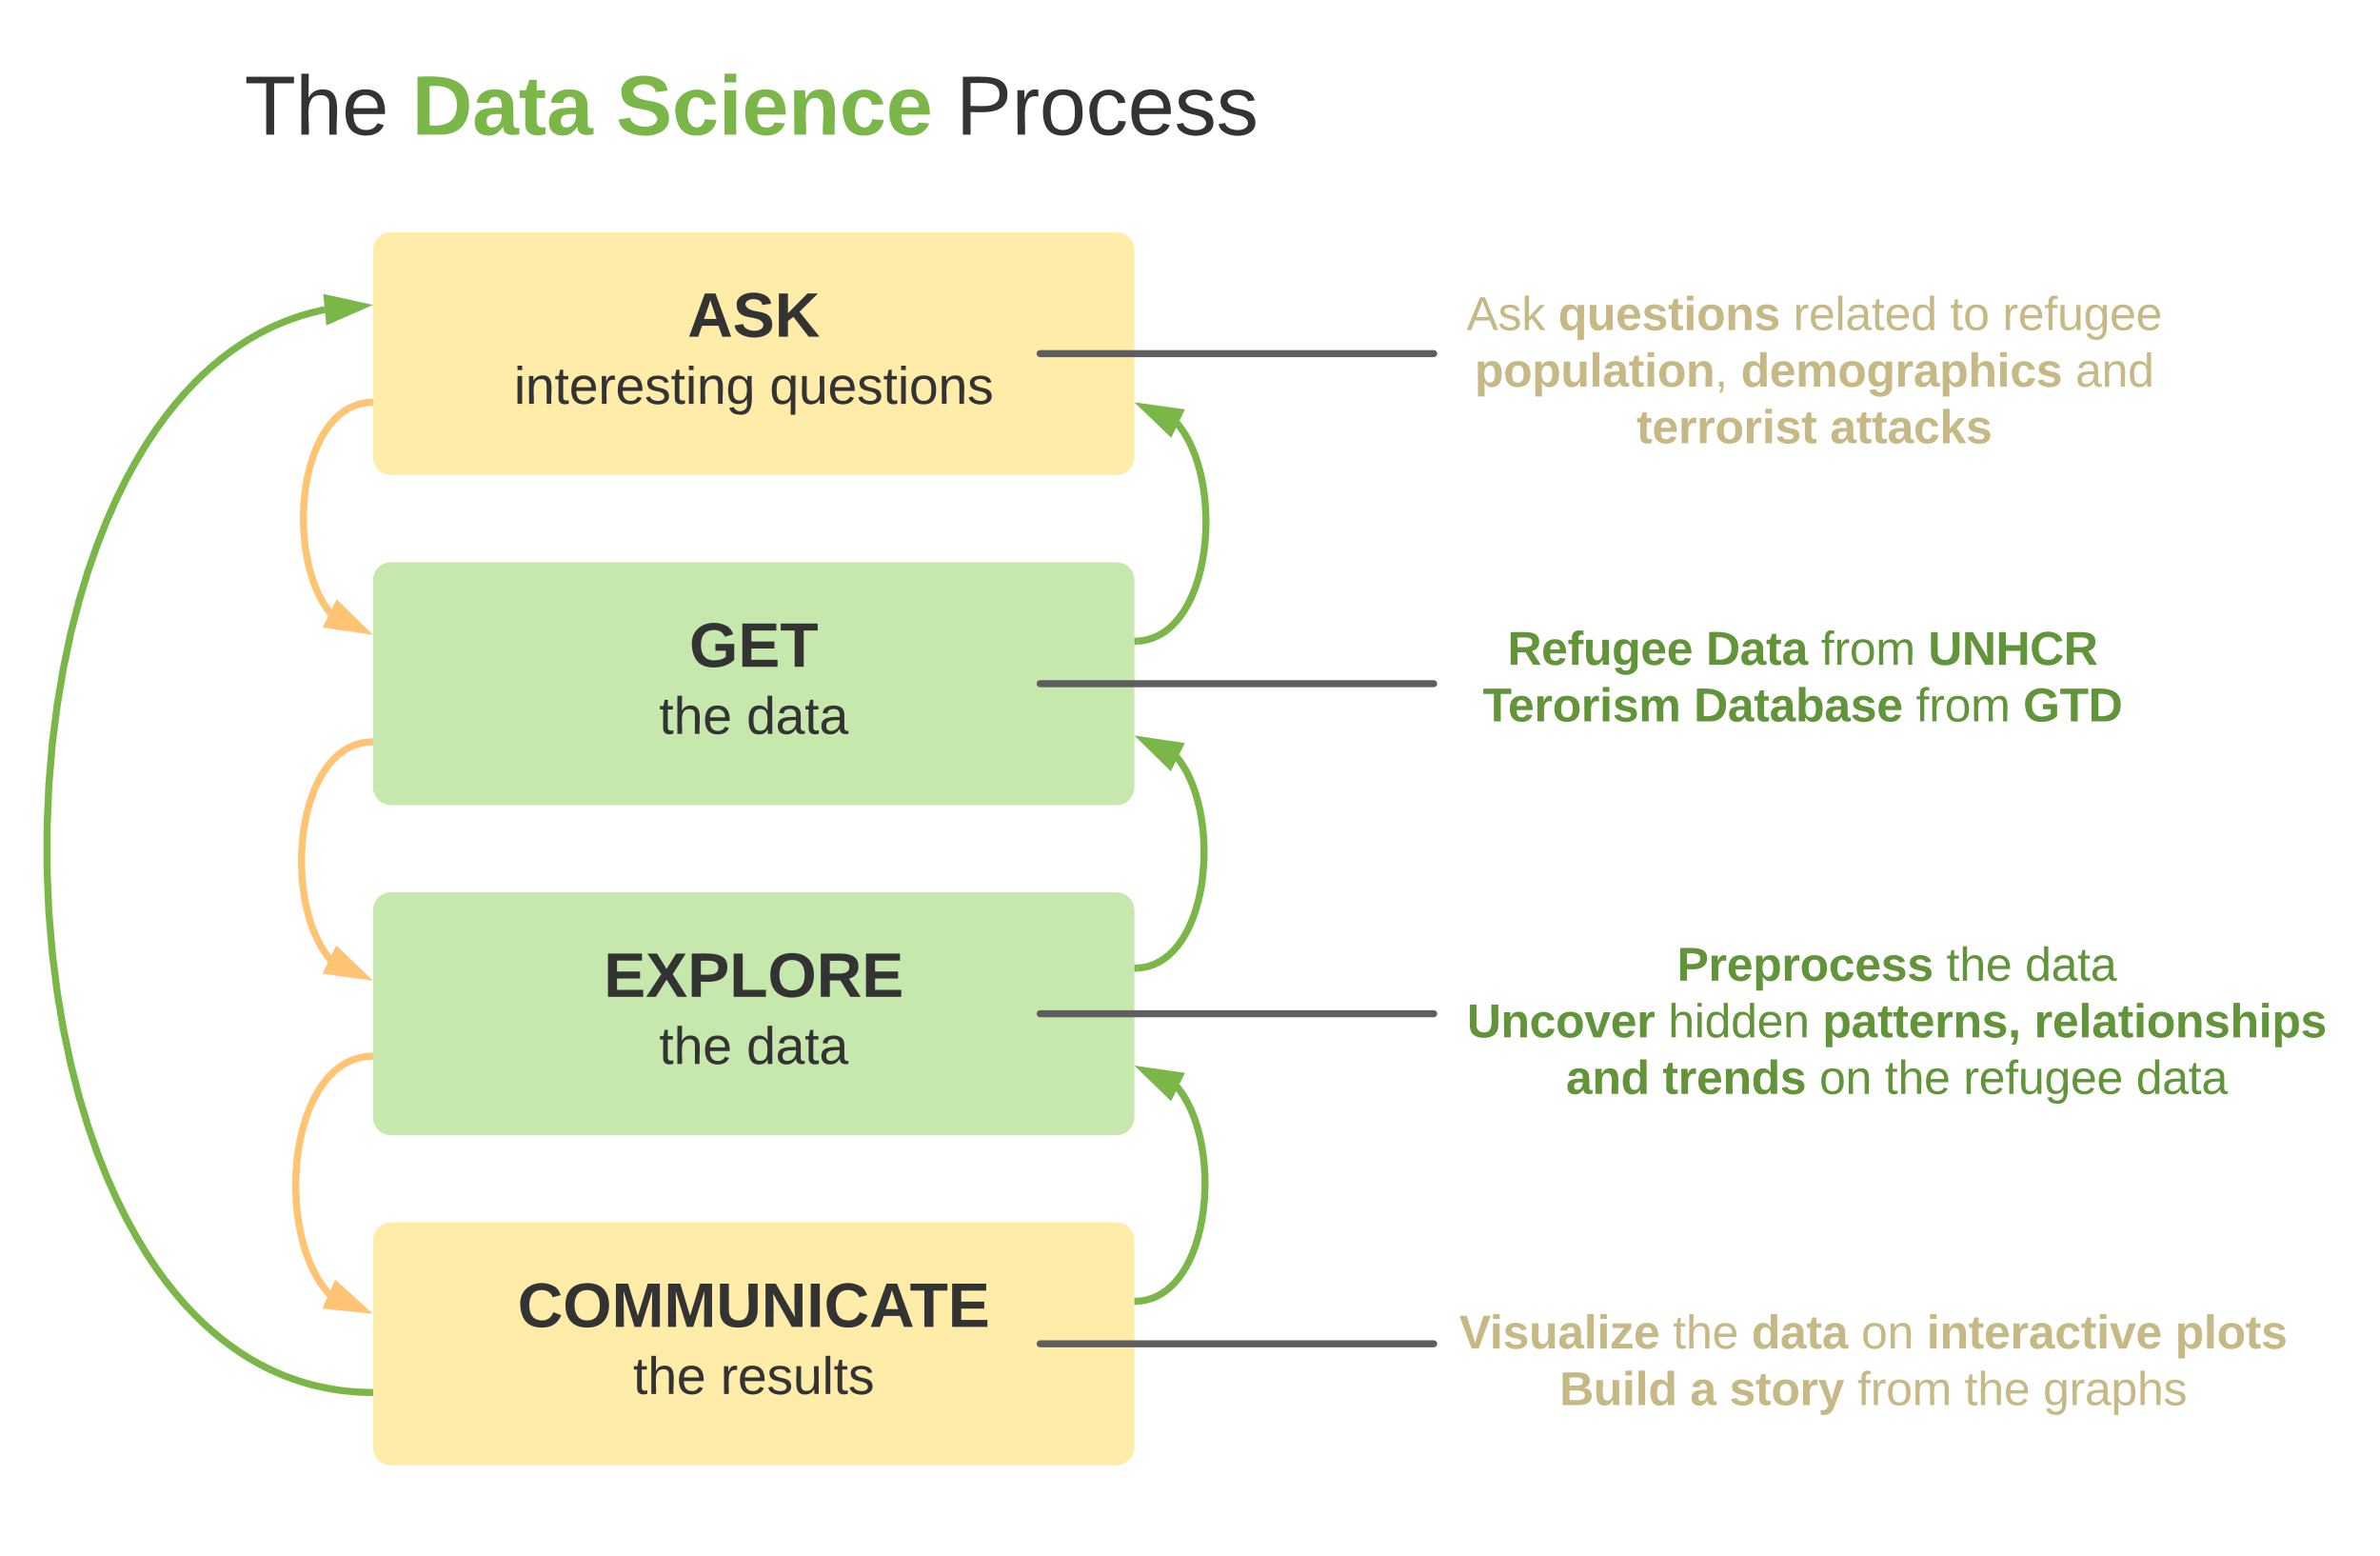 <svg xmlns="http://www.w3.org/2000/svg" xmlns:xlink="http://www.w3.org/1999/xlink" xmlns:lucid="lucid" width="1009.81" height="660"><g transform="translate(-600.194 -120)" lucid:page-tab-id="0_0"><path d="M0 0h1870.87v1322.83H0z" fill="#fff"/><path d="M700 140h437.67v60H700z" fill="none"/><use xlink:href="#a" transform="matrix(1,0,0,1,700,140) translate(3.938 37.111)"/><use xlink:href="#b" transform="matrix(1,0,0,1,700,140) translate(74.951 37.111)"/><use xlink:href="#c" transform="matrix(1,0,0,1,700,140) translate(161.667 37.111)"/><use xlink:href="#d" transform="matrix(1,0,0,1,700,140) translate(305.765 37.111)"/><path d="M1210 380h310v60h-310z" fill="none"/><use xlink:href="#e" transform="matrix(1,0,0,1,1210,380) translate(29.806 22)"/><use xlink:href="#f" transform="matrix(1,0,0,1,1210,380) translate(114.028 22)"/><use xlink:href="#g" transform="matrix(1,0,0,1,1210,380) translate(162.806 22)"/><use xlink:href="#h" transform="matrix(1,0,0,1,1210,380) translate(208.25 22)"/><use xlink:href="#i" transform="matrix(1,0,0,1,1210,380) translate(19.333 46)"/><use xlink:href="#j" transform="matrix(1,0,0,1,1210,380) translate(108.833 46)"/><use xlink:href="#g" transform="matrix(1,0,0,1,1210,380) translate(203.111 46)"/><use xlink:href="#k" transform="matrix(1,0,0,1,1210,380) translate(248.556 46)"/><path d="M760 226c0-3.3 2.7-6 6-6h308c3.3 0 6 2.7 6 6v88c0 3.3-2.7 6-6 6H766c-3.3 0-6-2.7-6-6z" stroke="#ffeca9" stroke-width="3" fill="#ffeca9"/><use xlink:href="#l" transform="matrix(1,0,0,1,772,232) translate(119.926 30.833)"/><use xlink:href="#m" transform="matrix(1,0,0,1,772,232) translate(46.272 59.278)"/><use xlink:href="#n" transform="matrix(1,0,0,1,772,232) translate(154.728 59.278)"/><path d="M760 366c0-3.3 2.7-6 6-6h308c3.3 0 6 2.7 6 6v88c0 3.3-2.7 6-6 6H766c-3.3 0-6-2.7-6-6z" stroke="#c7e8ac" stroke-width="3" fill="#c7e8ac"/><use xlink:href="#o" transform="matrix(1,0,0,1,772,372) translate(120.63 30.833)"/><use xlink:href="#p" transform="matrix(1,0,0,1,772,372) translate(107.877 59.278)"/><use xlink:href="#q" transform="matrix(1,0,0,1,772,372) translate(144.914 59.278)"/><path d="M760 506c0-3.3 2.7-6 6-6h308c3.3 0 6 2.7 6 6v88c0 3.3-2.7 6-6 6H766c-3.3 0-6-2.7-6-6z" stroke="#c7e8ac" stroke-width="3" fill="#c7e8ac"/><use xlink:href="#r" transform="matrix(1,0,0,1,772,512) translate(84.37 30.833)"/><use xlink:href="#p" transform="matrix(1,0,0,1,772,512) translate(107.877 59.278)"/><use xlink:href="#q" transform="matrix(1,0,0,1,772,512) translate(144.914 59.278)"/><path d="M760 646c0-3.3 2.7-6 6-6h308c3.3 0 6 2.7 6 6v88c0 3.3-2.7 6-6 6H766c-3.3 0-6-2.7-6-6z" stroke="#ffeca9" stroke-width="3" fill="#ffeca9"/><use xlink:href="#s" transform="matrix(1,0,0,1,772,652) translate(47.815 30.833)"/><use xlink:href="#p" transform="matrix(1,0,0,1,772,652) translate(96.827 59.278)"/><use xlink:href="#t" transform="matrix(1,0,0,1,772,652) translate(133.864 59.278)"/><path d="M757 290.72l-.8.06-1.1.14-1.08.2-1.05.24-1.03.3-1 .34-1 .4-1 .45-1 .52-.97.58-1 .65-1 .73-1 .82-1 .9-1.02 1.03-1.03 1.15-1.05 1.3-1.06 1.43-1.06 1.63-1.1 1.83-1.07 2.08-1.07 2.35-1.06 2.65-1 2.97-.96 3.32-.85 3.67-.72 4.02-.54 4.3-.34 4.55-.12 4.67.12 4.66.35 4.55.55 4.32.7 4 .87 3.7.94 3.3 1 2.98 1.06 2.64 1.08 2.34 1.08 2.08 1.08 1.84 1.08 1.63 1.06 1.45.78.95" stroke="#ffc374" stroke-width="3" fill="none"/><path d="M758.5 292.17l-1.5.04-.08-3 1.58-.03" fill="#ffc374"/><path d="M754.15 387.17l-14.83-2.2 4.13-8.3z" stroke="#ffc374" stroke-width="3" fill="#ffc374"/><path d="M757 434.72l-.82.06-1.1.14-1.07.18-1.04.24-1.03.3-1 .32-1 .4-1 .44-1 .5-.98.56-1 .63-.98.7-1 .78-1 .87-1.02.98-1.03 1.1-1.04 1.2-1.06 1.37-1.06 1.54-1.08 1.72-1.08 1.94-1.1 2.18-1.05 2.45-1.05 2.76-1 3.08-.92 3.42-.8 3.78-.7 4.1-.5 4.38-.3 4.58-.08 4.67.16 4.67.37 4.52.57 4.28.72 4 .86 3.66.95 3.3 1 3 1.07 2.64 1.07 2.36 1.1 2.1 1.07 1.86 1.07 1.66 1.08 1.48 1.05 1.3.3.36" stroke="#ffc374" stroke-width="3" fill="none"/><path d="M758.5 436.17l-1.5.03-.08-3 1.58-.03" fill="#ffc374"/><path d="M754.13 533.88l-14.86-2.04 4.04-8.34z" stroke="#ffc374" stroke-width="3" fill="#ffc374"/><path d="M757 568.05l-.82.06-1.1.13-1.1.18-1.05.23-1.03.26-1.02.3-1 .37-1 .4-1 .47-1 .5-.97.58-.98.64-1 .7-1 .78-1 .86-1 .96-1.03 1.05-1.05 1.2-1.05 1.3-1.06 1.43-1.07 1.6-1.08 1.8-1.1 2-1.08 2.25-1.06 2.5-1.04 2.77-1 3.08-.93 3.4-.85 3.72-.7 4.03-.58 4.3-.38 4.5-.2 4.66.05 4.68.24 4.62.43 4.46.6 4.22.77 3.94.87 3.62.95 3.3 1 2.98 1.06 2.7 1.07 2.4 1.08 2.17 1.1 1.93 1.07 1.74 1.06 1.56 1.06 1.4 1.05 1.26 1.03 1.13" stroke="#ffc374" stroke-width="3" fill="none"/><path d="M758.5 569.5l-1.5.03-.07-3 1.57-.03" fill="#ffc374"/><path d="M754.07 675.35l-14.92-1.58 3.78-8.47z" stroke="#ffc374" stroke-width="3" fill="#ffc374"/><path d="M757 710.64l-3.07-.07-4.43-.28-4.3-.46-4.2-.62-4.12-.8-4.04-.93-3.98-1.12-3.92-1.28-3.9-1.44-3.84-1.62-3.83-1.8-3.8-2-3.82-2.2-3.82-2.42-3.83-2.67-3.84-2.92-3.87-3.2-3.92-3.5-3.93-3.87-3.98-4.24-4.02-4.66-4.07-5.13-4.1-5.66-4.15-6.24-4.17-6.9-4.2-7.62-4.17-8.42-4.15-9.3-4.07-10.3-3.95-11.33-3.75-12.44-3.48-13.57-3.12-14.7-2.66-15.78-2.1-16.72-1.48-17.46-.75-17.94v-18.1l.75-17.94 1.46-17.47 2.12-16.72 2.67-15.76 3.1-14.7 3.5-13.58 3.74-12.44L641.5 351l4.06-10.3 4.14-9.3 4.18-8.43 4.2-7.62 4.16-6.9 4.14-6.24 4.1-5.64 4.08-5.13 4.02-4.66 3.98-4.24 3.93-3.86 3.9-3.5 3.87-3.2 3.84-2.93 3.84-2.66 3.8-2.42 3.83-2.2 3.8-2 3.84-1.8 3.86-1.62 3.9-1.44 3.9-1.28 4-1.1 4.03-.96 1.1-.2" stroke="#7ab648" stroke-width="3" fill="none"/><path d="M758.5 709.17v3l-1.57-.04.06-3" fill="#7ab648"/><path d="M753.67 249.8l-13.74 6.02-.9-9.23z" stroke="#7ab648" stroke-width="3" fill="#7ab648"/><path d="M1083 391.95l.82-.06 1.1-.15 1.07-.2 1.04-.22 1.03-.3 1-.33 1-.4 1-.43 1-.5.98-.56 1-.62.98-.7 1-.8 1-.86 1.02-.98 1.03-1.1 1.04-1.2 1.06-1.38 1.06-1.53 1.08-1.72 1.08-1.93 1.1-2.18 1.05-2.47 1.05-2.75 1-3.1.92-3.42.8-3.77.7-4.1.5-4.4.3-4.57.08-4.68-.16-4.65-.37-4.52-.57-4.3-.72-4-.86-3.65-.95-3.32-1-2.96-1.07-2.65-1.07-2.38-1.1-2.1-1.07-1.86-1.07-1.65-1.08-1.47-1.05-1.3-.3-.37" stroke="#7ab648" stroke-width="3" fill="none"/><path d="M1083.08 393.46l-1.58.04v-3l1.5-.04" fill="#7ab648"/><path d="M1085.87 292.78l14.86 2.05-4.04 8.34z" stroke="#7ab648" stroke-width="3" fill="#7ab648"/><path d="M1083 530.6l.8-.05 1.1-.14 1.08-.18 1.05-.24 1.03-.3 1-.34 1-.4 1-.46 1-.52.97-.58 1-.65 1-.73 1-.8 1-.93 1.02-1.02 1.03-1.15 1.05-1.28 1.06-1.45 1.06-1.63 1.1-1.84 1.07-2.07 1.07-2.35 1.06-2.64 1-2.97.96-3.32.85-3.68.72-4.02.54-4.32.34-4.55.12-4.67-.12-4.65-.35-4.55-.55-4.3-.7-4.03-.87-3.68-.94-3.32-1-2.97-1.06-2.63-1.08-2.35-1.08-2.07-1.08-1.84-1.08-1.62-1.06-1.44-.78-.96" stroke="#7ab648" stroke-width="3" fill="none"/><path d="M1083.08 532.13l-1.58.04v-3l1.5-.04" fill="#7ab648"/><path d="M1085.85 434.16l14.83 2.2-4.13 8.3z" stroke="#7ab648" stroke-width="3" fill="#7ab648"/><path d="M1083 671.95l.8-.06 1.12-.15 1.07-.2 1.04-.23 1.02-.3 1.02-.33 1-.4 1-.46.98-.5.98-.58 1-.64.98-.7 1-.8 1-.9 1.03-1 1.03-1.12 1.04-1.25 1.06-1.4 1.07-1.6 1.08-1.77 1.1-2 1.07-2.26 1.06-2.55 1.03-2.86.96-3.2.9-3.55.76-3.9.62-4.2.43-4.47.2-4.64v-4.68l-.26-4.6-.45-4.44-.65-4.16-.8-3.84-.9-3.5-.98-3.14-1.04-2.8-1.07-2.5-1.07-2.2-1.08-1.98-1.08-1.74-1.07-1.55-1.05-1.37-.55-.64" stroke="#7ab648" stroke-width="3" fill="none"/><path d="M1083.08 673.46l-1.58.04v-3l1.5-.04" fill="#7ab648"/><path d="M1085.86 574.14l14.85 2.13-4.08 8.32z" stroke="#7ab648" stroke-width="3" fill="#7ab648"/><path d="M1040.75 550c0-.4.34-.75.75-.75h167c.4 0 .75.34.75.75 0 .4-.34.75-.75.75h-167c-.4 0-.75-.34-.75-.75zM1040.75 410c0-.4.34-.75.75-.75h167c.4 0 .75.34.75.75 0 .4-.34.75-.75.75h-167c-.4 0-.75-.34-.75-.75z" stroke="#5e5e5e" stroke-width="1.5" fill="none"/><path d="M1210 220h320v120h-320z" fill="none"/><g><use xlink:href="#u" transform="matrix(1,0,0,1,1210,220) translate(12.444 40)"/><use xlink:href="#v" transform="matrix(1,0,0,1,1210,220) translate(51.333 40)"/><use xlink:href="#w" transform="matrix(1,0,0,1,1210,220) translate(151.056 40)"/><use xlink:href="#x" transform="matrix(1,0,0,1,1210,220) translate(217.611 40)"/><use xlink:href="#y" transform="matrix(1,0,0,1,1210,220) translate(239.833 40)"/><use xlink:href="#z" transform="matrix(1,0,0,1,1210,220) translate(15.889 64)"/><use xlink:href="#A" transform="matrix(1,0,0,1,1210,220) translate(128.833 64)"/><use xlink:href="#B" transform="matrix(1,0,0,1,1210,220) translate(270.778 64)"/><use xlink:href="#C" transform="matrix(1,0,0,1,1210,220) translate(84.583 88)"/><use xlink:href="#D" transform="matrix(1,0,0,1,1210,220) translate(166.639 88)"/></g><path d="M1040.75 270c0-.4.34-.75.75-.75h167c.4 0 .75.34.75.75 0 .4-.34.75-.75.75h-167c-.4 0-.75-.34-.75-.75z" stroke="#5e5e5e" stroke-width="1.5" fill="none"/><path d="M1220 520h370v60h-370z" fill="none"/><g><use xlink:href="#E" transform="matrix(1,0,0,1,1220,520) translate(91.722 16)"/><use xlink:href="#F" transform="matrix(1,0,0,1,1220,520) translate(206.056 16)"/><use xlink:href="#G" transform="matrix(1,0,0,1,1220,520) translate(239.389 16)"/><use xlink:href="#H" transform="matrix(1,0,0,1,1220,520) translate(2.583 40)"/><use xlink:href="#I" transform="matrix(1,0,0,1,1220,520) translate(87.972 40)"/><use xlink:href="#J" transform="matrix(1,0,0,1,1220,520) translate(153.472 40)"/><use xlink:href="#K" transform="matrix(1,0,0,1,1220,520) translate(243.25 40)"/><use xlink:href="#L" transform="matrix(1,0,0,1,1220,520) translate(44.611 64)"/><use xlink:href="#M" transform="matrix(1,0,0,1,1220,520) translate(85.611 64)"/><use xlink:href="#N" transform="matrix(1,0,0,1,1220,520) translate(152.111 64)"/><use xlink:href="#O" transform="matrix(1,0,0,1,1220,520) translate(179.889 64)"/><use xlink:href="#P" transform="matrix(1,0,0,1,1220,520) translate(213.222 64)"/><use xlink:href="#Q" transform="matrix(1,0,0,1,1220,520) translate(286.5 64)"/></g><path d="M1210 640h370v120h-370z" fill="none"/><g><use xlink:href="#R" transform="matrix(1,0,0,1,1210,640) translate(9.333 52)"/><use xlink:href="#S" transform="matrix(1,0,0,1,1210,640) translate(100 52)"/><use xlink:href="#T" transform="matrix(1,0,0,1,1210,640) translate(133.333 52)"/><use xlink:href="#U" transform="matrix(1,0,0,1,1210,640) translate(179.889 52)"/><use xlink:href="#V" transform="matrix(1,0,0,1,1210,640) translate(207.667 52)"/><use xlink:href="#W" transform="matrix(1,0,0,1,1210,640) translate(313.056 52)"/><use xlink:href="#X" transform="matrix(1,0,0,1,1210,640) translate(51.889 76)"/><use xlink:href="#Y" transform="matrix(1,0,0,1,1210,640) translate(107.278 76)"/><use xlink:href="#Z" transform="matrix(1,0,0,1,1210,640) translate(123.944 76)"/><use xlink:href="#aa" transform="matrix(1,0,0,1,1210,640) translate(178.278 76)"/><use xlink:href="#ab" transform="matrix(1,0,0,1,1210,640) translate(223.722 76)"/><use xlink:href="#ac" transform="matrix(1,0,0,1,1210,640) translate(257.056 76)"/></g><path d="M1040.75 690c0-.4.34-.75.75-.75h167c.4 0 .75.34.75.75 0 .4-.34.75-.75.75h-167c-.4 0-.75-.34-.75-.75z" stroke="#5e5e5e" stroke-width="1.5" fill="none"/><defs><path fill="#333" d="M127-220V0H93v-220H8v-28h204v28h-85" id="ad"/><path fill="#333" d="M106-169C34-169 62-67 57 0H25v-261h32l-1 103c12-21 28-36 61-36 89 0 53 116 60 194h-32v-121c2-32-8-49-39-48" id="ae"/><path fill="#333" d="M100-194c63 0 86 42 84 106H49c0 40 14 67 53 68 26 1 43-12 49-29l28 8c-11 28-37 45-77 45C44 4 14-33 15-96c1-61 26-98 85-98zm52 81c6-60-76-77-97-28-3 7-6 17-6 28h103" id="af"/><g id="a"><use transform="matrix(0.099,0,0,0.099,0,0)" xlink:href="#ad"/><use transform="matrix(0.099,0,0,0.099,21.63,0)" xlink:href="#ae"/><use transform="matrix(0.099,0,0,0.099,41.383,0)" xlink:href="#af"/></g><path fill="#7ab648" d="M24-248c120-7 223 5 221 122C244-46 201 0 124 0H24v-248zM76-40c74 7 117-18 117-86 0-67-45-88-117-82v168" id="ag"/><path fill="#7ab648" d="M133-34C117-15 103 5 69 4 32 3 11-16 11-54c-1-60 55-63 116-61 1-26-3-47-28-47-18 1-26 9-28 27l-52-2c7-38 36-58 82-57s74 22 75 68l1 82c-1 14 12 18 25 15v27c-30 8-71 5-69-32zm-48 3c29 0 43-24 42-57-32 0-66-3-65 30 0 17 8 27 23 27" id="ah"/><path fill="#7ab648" d="M115-3C79 11 28 4 28-45v-112H4v-33h27l15-45h31v45h36v33H77v99c-1 23 16 31 38 25v30" id="ai"/><g id="b"><use transform="matrix(0.099,0,0,0.099,0,0)" xlink:href="#ag"/><use transform="matrix(0.099,0,0,0.099,25.58,0)" xlink:href="#ah"/><use transform="matrix(0.099,0,0,0.099,45.333,0)" xlink:href="#ai"/><use transform="matrix(0.099,0,0,0.099,57.086,0)" xlink:href="#ah"/></g><path fill="#7ab648" d="M169-182c-1-43-94-46-97-3 18 66 151 10 154 114 3 95-165 93-204 36-6-8-10-19-12-30l50-8c3 46 112 56 116 5-17-69-150-10-154-114-4-87 153-88 188-35 5 8 8 18 10 28" id="aj"/><path fill="#7ab648" d="M190-63c-7 42-38 67-86 67-59 0-84-38-90-98-12-110 154-137 174-36l-49 2c-2-19-15-32-35-32-30 0-35 28-38 64-6 74 65 87 74 30" id="ak"/><path fill="#7ab648" d="M25-224v-37h50v37H25zM25 0v-190h50V0H25" id="al"/><path fill="#7ab648" d="M185-48c-13 30-37 53-82 52C43 2 14-33 14-96s30-98 90-98c62 0 83 45 84 108H66c0 31 8 55 39 56 18 0 30-7 34-22zm-45-69c5-46-57-63-70-21-2 6-4 13-4 21h74" id="am"/><path fill="#7ab648" d="M135-194c87-1 58 113 63 194h-50c-7-57 23-157-34-157-59 0-34 97-39 157H25l-1-190h47c2 12-1 28 3 38 12-26 28-41 61-42" id="an"/><g id="c"><use transform="matrix(0.099,0,0,0.099,0,0)" xlink:href="#aj"/><use transform="matrix(0.099,0,0,0.099,23.704,0)" xlink:href="#ak"/><use transform="matrix(0.099,0,0,0.099,43.457,0)" xlink:href="#al"/><use transform="matrix(0.099,0,0,0.099,53.333,0)" xlink:href="#am"/><use transform="matrix(0.099,0,0,0.099,73.086,0)" xlink:href="#an"/><use transform="matrix(0.099,0,0,0.099,94.716,0)" xlink:href="#ak"/><use transform="matrix(0.099,0,0,0.099,114.469,0)" xlink:href="#am"/></g><path fill="#333" d="M30-248c87 1 191-15 191 75 0 78-77 80-158 76V0H30v-248zm33 125c57 0 124 11 124-50 0-59-68-47-124-48v98" id="ao"/><path fill="#333" d="M114-163C36-179 61-72 57 0H25l-1-190h30c1 12-1 29 2 39 6-27 23-49 58-41v29" id="ap"/><path fill="#333" d="M100-194c62-1 85 37 85 99 1 63-27 99-86 99S16-35 15-95c0-66 28-99 85-99zM99-20c44 1 53-31 53-75 0-43-8-75-51-75s-53 32-53 75 10 74 51 75" id="aq"/><path fill="#333" d="M96-169c-40 0-48 33-48 73s9 75 48 75c24 0 41-14 43-38l32 2c-6 37-31 61-74 61-59 0-76-41-82-99-10-93 101-131 147-64 4 7 5 14 7 22l-32 3c-4-21-16-35-41-35" id="ar"/><path fill="#333" d="M135-143c-3-34-86-38-87 0 15 53 115 12 119 90S17 21 10-45l28-5c4 36 97 45 98 0-10-56-113-15-118-90-4-57 82-63 122-42 12 7 21 19 24 35" id="as"/><g id="d"><use transform="matrix(0.099,0,0,0.099,0,0)" xlink:href="#ao"/><use transform="matrix(0.099,0,0,0.099,23.704,0)" xlink:href="#ap"/><use transform="matrix(0.099,0,0,0.099,35.457,0)" xlink:href="#aq"/><use transform="matrix(0.099,0,0,0.099,55.21,0)" xlink:href="#ar"/><use transform="matrix(0.099,0,0,0.099,72.988,0)" xlink:href="#af"/><use transform="matrix(0.099,0,0,0.099,92.741,0)" xlink:href="#as"/><use transform="matrix(0.099,0,0,0.099,110.519,0)" xlink:href="#as"/></g><path fill="#62943a" d="M240-174c0 40-23 61-54 70L253 0h-59l-57-94H76V0H24v-248c93 4 217-23 216 74zM76-134c48-2 112 12 112-38 0-48-66-32-112-35v73" id="at"/><path fill="#62943a" d="M185-48c-13 30-37 53-82 52C43 2 14-33 14-96s30-98 90-98c62 0 83 45 84 108H66c0 31 8 55 39 56 18 0 30-7 34-22zm-45-69c5-46-57-63-70-21-2 6-4 13-4 21h74" id="au"/><path fill="#62943a" d="M121-226c-27-7-43 5-38 36h38v33H83V0H34v-157H6v-33h28c-9-59 32-81 87-68v32" id="av"/><path fill="#62943a" d="M85 4C-2 5 27-109 22-190h50c7 57-23 150 33 157 60-5 35-97 40-157h50l1 190h-47c-2-12 1-28-3-38-12 25-28 42-61 42" id="aw"/><path fill="#62943a" d="M195-6C206 82 75 100 31 46c-4-6-6-13-8-21l49-6c3 16 16 24 34 25 40 0 42-37 40-79-11 22-30 35-61 35-53 0-70-43-70-97 0-56 18-96 73-97 30 0 46 14 59 34l2-30h47zm-90-29c32 0 41-27 41-63 0-35-9-62-40-62-32 0-39 29-40 63 0 36 9 62 39 62" id="ax"/><g id="e"><use transform="matrix(0.056,0,0,0.056,0,0)" xlink:href="#at"/><use transform="matrix(0.056,0,0,0.056,14.389,0)" xlink:href="#au"/><use transform="matrix(0.056,0,0,0.056,25.5,0)" xlink:href="#av"/><use transform="matrix(0.056,0,0,0.056,32.111,0)" xlink:href="#aw"/><use transform="matrix(0.056,0,0,0.056,44.278,0)" xlink:href="#ax"/><use transform="matrix(0.056,0,0,0.056,56.444,0)" xlink:href="#au"/><use transform="matrix(0.056,0,0,0.056,67.556,0)" xlink:href="#au"/></g><path fill="#62943a" d="M24-248c120-7 223 5 221 122C244-46 201 0 124 0H24v-248zM76-40c74 7 117-18 117-86 0-67-45-88-117-82v168" id="ay"/><path fill="#62943a" d="M133-34C117-15 103 5 69 4 32 3 11-16 11-54c-1-60 55-63 116-61 1-26-3-47-28-47-18 1-26 9-28 27l-52-2c7-38 36-58 82-57s74 22 75 68l1 82c-1 14 12 18 25 15v27c-30 8-71 5-69-32zm-48 3c29 0 43-24 42-57-32 0-66-3-65 30 0 17 8 27 23 27" id="az"/><path fill="#62943a" d="M115-3C79 11 28 4 28-45v-112H4v-33h27l15-45h31v45h36v33H77v99c-1 23 16 31 38 25v30" id="aA"/><g id="f"><use transform="matrix(0.056,0,0,0.056,0,0)" xlink:href="#ay"/><use transform="matrix(0.056,0,0,0.056,14.389,0)" xlink:href="#az"/><use transform="matrix(0.056,0,0,0.056,25.5,0)" xlink:href="#aA"/><use transform="matrix(0.056,0,0,0.056,32.111,0)" xlink:href="#az"/></g><path fill="#62943a" d="M101-234c-31-9-42 10-38 44h38v23H63V0H32v-167H5v-23h27c-7-52 17-82 69-68v24" id="aB"/><path fill="#62943a" d="M114-163C36-179 61-72 57 0H25l-1-190h30c1 12-1 29 2 39 6-27 23-49 58-41v29" id="aC"/><path fill="#62943a" d="M100-194c62-1 85 37 85 99 1 63-27 99-86 99S16-35 15-95c0-66 28-99 85-99zM99-20c44 1 53-31 53-75 0-43-8-75-51-75s-53 32-53 75 10 74 51 75" id="aD"/><path fill="#62943a" d="M210-169c-67 3-38 105-44 169h-31v-121c0-29-5-50-35-48C34-165 62-65 56 0H25l-1-190h30c1 10-1 24 2 32 10-44 99-50 107 0 11-21 27-35 58-36 85-2 47 119 55 194h-31v-121c0-29-5-49-35-48" id="aE"/><g id="g"><use transform="matrix(0.056,0,0,0.056,0,0)" xlink:href="#aB"/><use transform="matrix(0.056,0,0,0.056,5.556,0)" xlink:href="#aC"/><use transform="matrix(0.056,0,0,0.056,12.167,0)" xlink:href="#aD"/><use transform="matrix(0.056,0,0,0.056,23.278,0)" xlink:href="#aE"/></g><path fill="#62943a" d="M238-95c0 69-44 99-111 99C63 4 22-25 22-93v-155h51v151c-1 38 19 59 55 60 90 1 49-130 58-211h52v153" id="aF"/><path fill="#62943a" d="M175 0L67-191c6 58 2 128 3 191H24v-248h59L193-55c-6-58-2-129-3-193h46V0h-61" id="aG"/><path fill="#62943a" d="M186 0v-106H76V0H24v-248h52v99h110v-99h50V0h-50" id="aH"/><path fill="#62943a" d="M67-125c0 53 21 87 73 88 37 1 54-22 65-47l45 17C233-25 199 4 140 4 58 4 20-42 15-125 8-235 124-281 211-232c18 10 29 29 36 50l-46 12c-8-25-30-41-62-41-52 0-71 34-72 86" id="aI"/><g id="h"><use transform="matrix(0.056,0,0,0.056,0,0)" xlink:href="#aF"/><use transform="matrix(0.056,0,0,0.056,14.389,0)" xlink:href="#aG"/><use transform="matrix(0.056,0,0,0.056,28.778,0)" xlink:href="#aH"/><use transform="matrix(0.056,0,0,0.056,43.167,0)" xlink:href="#aI"/><use transform="matrix(0.056,0,0,0.056,57.556,0)" xlink:href="#at"/></g><path fill="#62943a" d="M136-208V0H84v-208H4v-40h212v40h-80" id="aJ"/><path fill="#62943a" d="M135-150c-39-12-60 13-60 57V0H25l-1-190h47c2 13-1 29 3 40 6-28 27-53 61-41v41" id="aK"/><path fill="#62943a" d="M110-194c64 0 96 36 96 99 0 64-35 99-97 99-61 0-95-36-95-99 0-62 34-99 96-99zm-1 164c35 0 45-28 45-65 0-40-10-65-43-65-34 0-45 26-45 65 0 36 10 65 43 65" id="aL"/><path fill="#62943a" d="M25-224v-37h50v37H25zM25 0v-190h50V0H25" id="aM"/><path fill="#62943a" d="M137-138c1-29-70-34-71-4 15 46 118 7 119 86 1 83-164 76-172 9l43-7c4 19 20 25 44 25 33 8 57-30 24-41C81-84 22-81 20-136c-2-80 154-74 161-7" id="aN"/><path fill="#62943a" d="M220-157c-53 9-28 100-34 157h-49v-107c1-27-5-49-29-50C55-147 81-57 75 0H25l-1-190h47c2 12-1 28 3 38 10-53 101-56 108 0 13-22 24-43 59-42 82 1 51 116 57 194h-49v-107c-1-25-5-48-29-50" id="aO"/><g id="i"><use transform="matrix(0.056,0,0,0.056,0,0)" xlink:href="#aJ"/><use transform="matrix(0.056,0,0,0.056,10.667,0)" xlink:href="#au"/><use transform="matrix(0.056,0,0,0.056,21.778,0)" xlink:href="#aK"/><use transform="matrix(0.056,0,0,0.056,29.556,0)" xlink:href="#aL"/><use transform="matrix(0.056,0,0,0.056,41.722,0)" xlink:href="#aK"/><use transform="matrix(0.056,0,0,0.056,49.5,0)" xlink:href="#aM"/><use transform="matrix(0.056,0,0,0.056,55.056,0)" xlink:href="#aN"/><use transform="matrix(0.056,0,0,0.056,66.167,0)" xlink:href="#aO"/></g><path fill="#62943a" d="M135-194c52 0 70 43 70 98 0 56-19 99-73 100-30 1-46-15-58-35L72 0H24l1-261h50v104c11-23 29-37 60-37zM114-30c31 0 40-27 40-66 0-37-7-63-39-63s-41 28-41 65c0 36 8 64 40 64" id="aP"/><g id="j"><use transform="matrix(0.056,0,0,0.056,0,0)" xlink:href="#ay"/><use transform="matrix(0.056,0,0,0.056,14.389,0)" xlink:href="#az"/><use transform="matrix(0.056,0,0,0.056,25.5,0)" xlink:href="#aA"/><use transform="matrix(0.056,0,0,0.056,32.111,0)" xlink:href="#az"/><use transform="matrix(0.056,0,0,0.056,43.222,0)" xlink:href="#aP"/><use transform="matrix(0.056,0,0,0.056,55.389,0)" xlink:href="#az"/><use transform="matrix(0.056,0,0,0.056,66.5,0)" xlink:href="#aN"/><use transform="matrix(0.056,0,0,0.056,77.611,0)" xlink:href="#au"/></g><path fill="#62943a" d="M67-125c0 54 23 88 75 88 28 0 53-7 68-21v-34h-60v-39h108v91C232-14 192 4 140 4 58 4 20-42 15-125 8-236 126-280 215-234c19 10 29 26 37 47l-47 15c-11-23-29-39-63-39-53 1-75 33-75 86" id="aQ"/><g id="k"><use transform="matrix(0.056,0,0,0.056,0,0)" xlink:href="#aQ"/><use transform="matrix(0.056,0,0,0.056,15.556,0)" xlink:href="#aJ"/><use transform="matrix(0.056,0,0,0.056,27.722,0)" xlink:href="#ay"/></g><path fill="#333" d="M199 0l-22-63H83L61 0H9l90-248h61L250 0h-51zm-33-102l-36-108c-10 38-24 72-36 108h72" id="aR"/><path fill="#333" d="M169-182c-1-43-94-46-97-3 18 66 151 10 154 114 3 95-165 93-204 36-6-8-10-19-12-30l50-8c3 46 112 56 116 5-17-69-150-10-154-114-4-87 153-88 188-35 5 8 8 18 10 28" id="aS"/><path fill="#333" d="M195 0l-88-114-31 24V0H24v-248h52v113l112-113h60L142-143 257 0h-62" id="aT"/><g id="l"><use transform="matrix(0.074,0,0,0.074,0,0)" xlink:href="#aR"/><use transform="matrix(0.074,0,0,0.074,19.185,0)" xlink:href="#aS"/><use transform="matrix(0.074,0,0,0.074,36.963,0)" xlink:href="#aT"/></g><path fill="#333" d="M24-231v-30h32v30H24zM24 0v-190h32V0H24" id="aU"/><path fill="#333" d="M117-194c89-4 53 116 60 194h-32v-121c0-31-8-49-39-48C34-167 62-67 57 0H25l-1-190h30c1 10-1 24 2 32 11-22 29-35 61-36" id="aV"/><path fill="#333" d="M59-47c-2 24 18 29 38 22v24C64 9 27 4 27-40v-127H5v-23h24l9-43h21v43h35v23H59v120" id="aW"/><path fill="#333" d="M177-190C167-65 218 103 67 71c-23-6-38-20-44-43l32-5c15 47 100 32 89-28v-30C133-14 115 1 83 1 29 1 15-40 15-95c0-56 16-97 71-98 29-1 48 16 59 35 1-10 0-23 2-32h30zM94-22c36 0 50-32 50-73 0-42-14-75-50-75-39 0-46 34-46 75s6 73 46 73" id="aX"/><g id="m"><use transform="matrix(0.062,0,0,0.062,0,0)" xlink:href="#aU"/><use transform="matrix(0.062,0,0,0.062,4.877,0)" xlink:href="#aV"/><use transform="matrix(0.062,0,0,0.062,17.222,0)" xlink:href="#aW"/><use transform="matrix(0.062,0,0,0.062,23.395,0)" xlink:href="#af"/><use transform="matrix(0.062,0,0,0.062,35.741,0)" xlink:href="#ap"/><use transform="matrix(0.062,0,0,0.062,43.086,0)" xlink:href="#af"/><use transform="matrix(0.062,0,0,0.062,55.432,0)" xlink:href="#as"/><use transform="matrix(0.062,0,0,0.062,66.543,0)" xlink:href="#aW"/><use transform="matrix(0.062,0,0,0.062,72.716,0)" xlink:href="#aU"/><use transform="matrix(0.062,0,0,0.062,77.593,0)" xlink:href="#aV"/><use transform="matrix(0.062,0,0,0.062,89.938,0)" xlink:href="#aX"/></g><path fill="#333" d="M145-31C134-9 116 4 85 4 32 4 16-35 15-94c0-59 17-99 70-100 32-1 48 14 60 33 0-11-1-24 2-32h30l-1 268h-32zM93-21c41 0 51-33 51-76s-8-73-50-73c-40 0-46 35-46 75s5 74 45 74" id="aY"/><path fill="#333" d="M84 4C-5 8 30-112 23-190h32v120c0 31 7 50 39 49 72-2 45-101 50-169h31l1 190h-30c-1-10 1-25-2-33-11 22-28 36-60 37" id="aZ"/><g id="n"><use transform="matrix(0.062,0,0,0.062,0,0)" xlink:href="#aY"/><use transform="matrix(0.062,0,0,0.062,12.346,0)" xlink:href="#aZ"/><use transform="matrix(0.062,0,0,0.062,24.691,0)" xlink:href="#af"/><use transform="matrix(0.062,0,0,0.062,37.037,0)" xlink:href="#as"/><use transform="matrix(0.062,0,0,0.062,48.148,0)" xlink:href="#aW"/><use transform="matrix(0.062,0,0,0.062,54.321,0)" xlink:href="#aU"/><use transform="matrix(0.062,0,0,0.062,59.198,0)" xlink:href="#aq"/><use transform="matrix(0.062,0,0,0.062,71.543,0)" xlink:href="#aV"/><use transform="matrix(0.062,0,0,0.062,83.889,0)" xlink:href="#as"/></g><path fill="#333" d="M67-125c0 54 23 88 75 88 28 0 53-7 68-21v-34h-60v-39h108v91C232-14 192 4 140 4 58 4 20-42 15-125 8-236 126-280 215-234c19 10 29 26 37 47l-47 15c-11-23-29-39-63-39-53 1-75 33-75 86" id="ba"/><path fill="#333" d="M24 0v-248h195v40H76v63h132v40H76v65h150V0H24" id="bb"/><path fill="#333" d="M136-208V0H84v-208H4v-40h212v40h-80" id="bc"/><g id="o"><use transform="matrix(0.074,0,0,0.074,0,0)" xlink:href="#ba"/><use transform="matrix(0.074,0,0,0.074,20.741,0)" xlink:href="#bb"/><use transform="matrix(0.074,0,0,0.074,38.519,0)" xlink:href="#bc"/></g><g id="p"><use transform="matrix(0.062,0,0,0.062,0,0)" xlink:href="#aW"/><use transform="matrix(0.062,0,0,0.062,6.173,0)" xlink:href="#ae"/><use transform="matrix(0.062,0,0,0.062,18.519,0)" xlink:href="#af"/></g><path fill="#333" d="M85-194c31 0 48 13 60 33l-1-100h32l1 261h-30c-2-10 0-23-3-31C134-8 116 4 85 4 32 4 16-35 15-94c0-66 23-100 70-100zm9 24c-40 0-46 34-46 75 0 40 6 74 45 74 42 0 51-32 51-76 0-42-9-74-50-73" id="bd"/><path fill="#333" d="M141-36C126-15 110 5 73 4 37 3 15-17 15-53c-1-64 63-63 125-63 3-35-9-54-41-54-24 1-41 7-42 31l-33-3c5-37 33-52 76-52 45 0 72 20 72 64v82c-1 20 7 32 28 27v20c-31 9-61-2-59-35zM48-53c0 20 12 33 32 33 41-3 63-29 60-74-43 2-92-5-92 41" id="be"/><g id="q"><use transform="matrix(0.062,0,0,0.062,0,0)" xlink:href="#bd"/><use transform="matrix(0.062,0,0,0.062,12.346,0)" xlink:href="#be"/><use transform="matrix(0.062,0,0,0.062,24.691,0)" xlink:href="#aW"/><use transform="matrix(0.062,0,0,0.062,30.864,0)" xlink:href="#be"/></g><path fill="#333" d="M182 0l-62-99L58 0H3l86-130-79-118h55l55 88 55-88h55l-75 118L237 0h-55" id="bf"/><path fill="#333" d="M24-248c93 1 206-16 204 79-1 75-69 88-152 82V0H24v-248zm52 121c47 0 100 7 100-41 0-47-54-39-100-39v80" id="bg"/><path fill="#333" d="M24 0v-248h52v208h133V0H24" id="bh"/><path fill="#333" d="M140-251c80 0 125 45 125 126S219 4 139 4C58 4 15-44 15-125s44-126 125-126zm-1 214c52 0 73-35 73-88 0-50-21-86-72-86-52 0-73 35-73 86s22 88 72 88" id="bi"/><path fill="#333" d="M240-174c0 40-23 61-54 70L253 0h-59l-57-94H76V0H24v-248c93 4 217-23 216 74zM76-134c48-2 112 12 112-38 0-48-66-32-112-35v73" id="bj"/><g id="r"><use transform="matrix(0.074,0,0,0.074,0,0)" xlink:href="#bb"/><use transform="matrix(0.074,0,0,0.074,17.778,0)" xlink:href="#bf"/><use transform="matrix(0.074,0,0,0.074,35.556,0)" xlink:href="#bg"/><use transform="matrix(0.074,0,0,0.074,53.333,0)" xlink:href="#bh"/><use transform="matrix(0.074,0,0,0.074,69.556,0)" xlink:href="#bi"/><use transform="matrix(0.074,0,0,0.074,90.296,0)" xlink:href="#bj"/><use transform="matrix(0.074,0,0,0.074,109.481,0)" xlink:href="#bb"/></g><path fill="#333" d="M67-125c0 53 21 87 73 88 37 1 54-22 65-47l45 17C233-25 199 4 140 4 58 4 20-42 15-125 8-235 124-281 211-232c18 10 29 29 36 50l-46 12c-8-25-30-41-62-41-52 0-71 34-72 86" id="bk"/><path fill="#333" d="M230 0l2-204L168 0h-37L68-204 70 0H24v-248h70l56 185 57-185h69V0h-46" id="bl"/><path fill="#333" d="M238-95c0 69-44 99-111 99C63 4 22-25 22-93v-155h51v151c-1 38 19 59 55 60 90 1 49-130 58-211h52v153" id="bm"/><path fill="#333" d="M175 0L67-191c6 58 2 128 3 191H24v-248h59L193-55c-6-58-2-129-3-193h46V0h-61" id="bn"/><path fill="#333" d="M24 0v-248h52V0H24" id="bo"/><g id="s"><use transform="matrix(0.074,0,0,0.074,0,0)" xlink:href="#bk"/><use transform="matrix(0.074,0,0,0.074,19.185,0)" xlink:href="#bi"/><use transform="matrix(0.074,0,0,0.074,39.926,0)" xlink:href="#bl"/><use transform="matrix(0.074,0,0,0.074,62.074,0)" xlink:href="#bl"/><use transform="matrix(0.074,0,0,0.074,84.222,0)" xlink:href="#bm"/><use transform="matrix(0.074,0,0,0.074,103.407,0)" xlink:href="#bn"/><use transform="matrix(0.074,0,0,0.074,122.593,0)" xlink:href="#bo"/><use transform="matrix(0.074,0,0,0.074,130,0)" xlink:href="#bk"/><use transform="matrix(0.074,0,0,0.074,149.185,0)" xlink:href="#aR"/><use transform="matrix(0.074,0,0,0.074,166.37,0)" xlink:href="#bc"/><use transform="matrix(0.074,0,0,0.074,182.593,0)" xlink:href="#bb"/></g><path fill="#333" d="M24 0v-261h32V0H24" id="bp"/><g id="t"><use transform="matrix(0.062,0,0,0.062,0,0)" xlink:href="#ap"/><use transform="matrix(0.062,0,0,0.062,7.346,0)" xlink:href="#af"/><use transform="matrix(0.062,0,0,0.062,19.691,0)" xlink:href="#as"/><use transform="matrix(0.062,0,0,0.062,30.802,0)" xlink:href="#aZ"/><use transform="matrix(0.062,0,0,0.062,43.148,0)" xlink:href="#bp"/><use transform="matrix(0.062,0,0,0.062,48.025,0)" xlink:href="#aW"/><use transform="matrix(0.062,0,0,0.062,54.198,0)" xlink:href="#as"/></g><path fill="#c7b985" d="M205 0l-28-72H64L36 0H1l101-248h38L239 0h-34zm-38-99l-47-123c-12 45-31 82-46 123h93" id="bq"/><path fill="#c7b985" d="M135-143c-3-34-86-38-87 0 15 53 115 12 119 90S17 21 10-45l28-5c4 36 97 45 98 0-10-56-113-15-118-90-4-57 82-63 122-42 12 7 21 19 24 35" id="br"/><path fill="#c7b985" d="M143 0L79-87 56-68V0H24v-261h32v163l83-92h37l-77 82L181 0h-38" id="bs"/><g id="u"><use transform="matrix(0.056,0,0,0.056,0,0)" xlink:href="#bq"/><use transform="matrix(0.056,0,0,0.056,13.333,0)" xlink:href="#br"/><use transform="matrix(0.056,0,0,0.056,23.333,0)" xlink:href="#bs"/></g><path fill="#c7b985" d="M84 4C32 4 15-41 15-95c0-55 18-99 73-99 29 0 47 12 58 34l2-30h48l-1 265h-49V-32C136-9 114 4 84 4zm21-34c32 0 41-29 41-66 0-36-9-64-40-64-33 0-39 30-40 65 0 43 13 65 39 65" id="bt"/><path fill="#c7b985" d="M85 4C-2 5 27-109 22-190h50c7 57-23 150 33 157 60-5 35-97 40-157h50l1 190h-47c-2-12 1-28-3-38-12 25-28 42-61 42" id="bu"/><path fill="#c7b985" d="M185-48c-13 30-37 53-82 52C43 2 14-33 14-96s30-98 90-98c62 0 83 45 84 108H66c0 31 8 55 39 56 18 0 30-7 34-22zm-45-69c5-46-57-63-70-21-2 6-4 13-4 21h74" id="bv"/><path fill="#c7b985" d="M137-138c1-29-70-34-71-4 15 46 118 7 119 86 1 83-164 76-172 9l43-7c4 19 20 25 44 25 33 8 57-30 24-41C81-84 22-81 20-136c-2-80 154-74 161-7" id="bw"/><path fill="#c7b985" d="M115-3C79 11 28 4 28-45v-112H4v-33h27l15-45h31v45h36v33H77v99c-1 23 16 31 38 25v30" id="bx"/><path fill="#c7b985" d="M25-224v-37h50v37H25zM25 0v-190h50V0H25" id="by"/><path fill="#c7b985" d="M110-194c64 0 96 36 96 99 0 64-35 99-97 99-61 0-95-36-95-99 0-62 34-99 96-99zm-1 164c35 0 45-28 45-65 0-40-10-65-43-65-34 0-45 26-45 65 0 36 10 65 43 65" id="bz"/><path fill="#c7b985" d="M135-194c87-1 58 113 63 194h-50c-7-57 23-157-34-157-59 0-34 97-39 157H25l-1-190h47c2 12-1 28 3 38 12-26 28-41 61-42" id="bA"/><g id="v"><use transform="matrix(0.056,0,0,0.056,0,0)" xlink:href="#bt"/><use transform="matrix(0.056,0,0,0.056,12.167,0)" xlink:href="#bu"/><use transform="matrix(0.056,0,0,0.056,24.333,0)" xlink:href="#bv"/><use transform="matrix(0.056,0,0,0.056,35.444,0)" xlink:href="#bw"/><use transform="matrix(0.056,0,0,0.056,46.556,0)" xlink:href="#bx"/><use transform="matrix(0.056,0,0,0.056,53.167,0)" xlink:href="#by"/><use transform="matrix(0.056,0,0,0.056,58.722,0)" xlink:href="#bz"/><use transform="matrix(0.056,0,0,0.056,70.889,0)" xlink:href="#bA"/><use transform="matrix(0.056,0,0,0.056,83.056,0)" xlink:href="#bw"/></g><path fill="#c7b985" d="M114-163C36-179 61-72 57 0H25l-1-190h30c1 12-1 29 2 39 6-27 23-49 58-41v29" id="bB"/><path fill="#c7b985" d="M100-194c63 0 86 42 84 106H49c0 40 14 67 53 68 26 1 43-12 49-29l28 8c-11 28-37 45-77 45C44 4 14-33 15-96c1-61 26-98 85-98zm52 81c6-60-76-77-97-28-3 7-6 17-6 28h103" id="bC"/><path fill="#c7b985" d="M24 0v-261h32V0H24" id="bD"/><path fill="#c7b985" d="M141-36C126-15 110 5 73 4 37 3 15-17 15-53c-1-64 63-63 125-63 3-35-9-54-41-54-24 1-41 7-42 31l-33-3c5-37 33-52 76-52 45 0 72 20 72 64v82c-1 20 7 32 28 27v20c-31 9-61-2-59-35zM48-53c0 20 12 33 32 33 41-3 63-29 60-74-43 2-92-5-92 41" id="bE"/><path fill="#c7b985" d="M59-47c-2 24 18 29 38 22v24C64 9 27 4 27-40v-127H5v-23h24l9-43h21v43h35v23H59v120" id="bF"/><path fill="#c7b985" d="M85-194c31 0 48 13 60 33l-1-100h32l1 261h-30c-2-10 0-23-3-31C134-8 116 4 85 4 32 4 16-35 15-94c0-66 23-100 70-100zm9 24c-40 0-46 34-46 75 0 40 6 74 45 74 42 0 51-32 51-76 0-42-9-74-50-73" id="bG"/><g id="w"><use transform="matrix(0.056,0,0,0.056,0,0)" xlink:href="#bB"/><use transform="matrix(0.056,0,0,0.056,6.611,0)" xlink:href="#bC"/><use transform="matrix(0.056,0,0,0.056,17.722,0)" xlink:href="#bD"/><use transform="matrix(0.056,0,0,0.056,22.111,0)" xlink:href="#bE"/><use transform="matrix(0.056,0,0,0.056,33.222,0)" xlink:href="#bF"/><use transform="matrix(0.056,0,0,0.056,38.778,0)" xlink:href="#bC"/><use transform="matrix(0.056,0,0,0.056,49.889,0)" xlink:href="#bG"/></g><path fill="#c7b985" d="M100-194c62-1 85 37 85 99 1 63-27 99-86 99S16-35 15-95c0-66 28-99 85-99zM99-20c44 1 53-31 53-75 0-43-8-75-51-75s-53 32-53 75 10 74 51 75" id="bH"/><g id="x"><use transform="matrix(0.056,0,0,0.056,0,0)" xlink:href="#bF"/><use transform="matrix(0.056,0,0,0.056,5.556,0)" xlink:href="#bH"/></g><path fill="#c7b985" d="M101-234c-31-9-42 10-38 44h38v23H63V0H32v-167H5v-23h27c-7-52 17-82 69-68v24" id="bI"/><path fill="#c7b985" d="M84 4C-5 8 30-112 23-190h32v120c0 31 7 50 39 49 72-2 45-101 50-169h31l1 190h-30c-1-10 1-25-2-33-11 22-28 36-60 37" id="bJ"/><path fill="#c7b985" d="M177-190C167-65 218 103 67 71c-23-6-38-20-44-43l32-5c15 47 100 32 89-28v-30C133-14 115 1 83 1 29 1 15-40 15-95c0-56 16-97 71-98 29-1 48 16 59 35 1-10 0-23 2-32h30zM94-22c36 0 50-32 50-73 0-42-14-75-50-75-39 0-46 34-46 75s6 73 46 73" id="bK"/><g id="y"><use transform="matrix(0.056,0,0,0.056,0,0)" xlink:href="#bB"/><use transform="matrix(0.056,0,0,0.056,6.611,0)" xlink:href="#bC"/><use transform="matrix(0.056,0,0,0.056,17.722,0)" xlink:href="#bI"/><use transform="matrix(0.056,0,0,0.056,23.278,0)" xlink:href="#bJ"/><use transform="matrix(0.056,0,0,0.056,34.389,0)" xlink:href="#bK"/><use transform="matrix(0.056,0,0,0.056,45.5,0)" xlink:href="#bC"/><use transform="matrix(0.056,0,0,0.056,56.611,0)" xlink:href="#bC"/></g><path fill="#c7b985" d="M135-194c53 0 70 44 70 98 0 56-19 98-73 100-31 1-45-17-59-34 3 33 2 69 2 105H25l-1-265h48c2 10 0 23 3 31 11-24 29-35 60-35zM114-30c33 0 39-31 40-66 0-38-9-64-40-64-56 0-55 130 0 130" id="bL"/><path fill="#c7b985" d="M25 0v-261h50V0H25" id="bM"/><path fill="#c7b985" d="M133-34C117-15 103 5 69 4 32 3 11-16 11-54c-1-60 55-63 116-61 1-26-3-47-28-47-18 1-26 9-28 27l-52-2c7-38 36-58 82-57s74 22 75 68l1 82c-1 14 12 18 25 15v27c-30 8-71 5-69-32zm-48 3c29 0 43-24 42-57-32 0-66-3-65 30 0 17 8 27 23 27" id="bN"/><path fill="#c7b985" d="M68-38c1 34 0 65-14 84H32c9-13 17-26 17-46H33v-38h35" id="bO"/><g id="z"><use transform="matrix(0.056,0,0,0.056,0,0)" xlink:href="#bL"/><use transform="matrix(0.056,0,0,0.056,12.167,0)" xlink:href="#bz"/><use transform="matrix(0.056,0,0,0.056,24.333,0)" xlink:href="#bL"/><use transform="matrix(0.056,0,0,0.056,36.5,0)" xlink:href="#bu"/><use transform="matrix(0.056,0,0,0.056,48.667,0)" xlink:href="#bM"/><use transform="matrix(0.056,0,0,0.056,54.222,0)" xlink:href="#bN"/><use transform="matrix(0.056,0,0,0.056,65.333,0)" xlink:href="#bx"/><use transform="matrix(0.056,0,0,0.056,71.944,0)" xlink:href="#by"/><use transform="matrix(0.056,0,0,0.056,77.5,0)" xlink:href="#bz"/><use transform="matrix(0.056,0,0,0.056,89.667,0)" xlink:href="#bA"/><use transform="matrix(0.056,0,0,0.056,101.833,0)" xlink:href="#bO"/></g><path fill="#c7b985" d="M88-194c31-1 46 15 58 34l-1-101h50l1 261h-48c-2-10 0-23-3-31C134-8 116 4 84 4 32 4 16-41 15-95c0-56 19-97 73-99zm17 164c33 0 40-30 41-66 1-37-9-64-41-64s-38 30-39 65c0 43 13 65 39 65" id="bP"/><path fill="#c7b985" d="M220-157c-53 9-28 100-34 157h-49v-107c1-27-5-49-29-50C55-147 81-57 75 0H25l-1-190h47c2 12-1 28 3 38 10-53 101-56 108 0 13-22 24-43 59-42 82 1 51 116 57 194h-49v-107c-1-25-5-48-29-50" id="bQ"/><path fill="#c7b985" d="M195-6C206 82 75 100 31 46c-4-6-6-13-8-21l49-6c3 16 16 24 34 25 40 0 42-37 40-79-11 22-30 35-61 35-53 0-70-43-70-97 0-56 18-96 73-97 30 0 46 14 59 34l2-30h47zm-90-29c32 0 41-27 41-63 0-35-9-62-40-62-32 0-39 29-40 63 0 36 9 62 39 62" id="bR"/><path fill="#c7b985" d="M135-150c-39-12-60 13-60 57V0H25l-1-190h47c2 13-1 29 3 40 6-28 27-53 61-41v41" id="bS"/><path fill="#c7b985" d="M114-157C55-157 80-60 75 0H25v-261h50l-1 109c12-26 28-41 61-42 86-1 58 113 63 194h-50c-7-57 23-157-34-157" id="bT"/><path fill="#c7b985" d="M190-63c-7 42-38 67-86 67-59 0-84-38-90-98-12-110 154-137 174-36l-49 2c-2-19-15-32-35-32-30 0-35 28-38 64-6 74 65 87 74 30" id="bU"/><g id="A"><use transform="matrix(0.056,0,0,0.056,0,0)" xlink:href="#bP"/><use transform="matrix(0.056,0,0,0.056,12.167,0)" xlink:href="#bv"/><use transform="matrix(0.056,0,0,0.056,23.278,0)" xlink:href="#bQ"/><use transform="matrix(0.056,0,0,0.056,41.056,0)" xlink:href="#bz"/><use transform="matrix(0.056,0,0,0.056,53.222,0)" xlink:href="#bR"/><use transform="matrix(0.056,0,0,0.056,65.389,0)" xlink:href="#bS"/><use transform="matrix(0.056,0,0,0.056,73.167,0)" xlink:href="#bN"/><use transform="matrix(0.056,0,0,0.056,84.278,0)" xlink:href="#bL"/><use transform="matrix(0.056,0,0,0.056,96.444,0)" xlink:href="#bT"/><use transform="matrix(0.056,0,0,0.056,108.611,0)" xlink:href="#by"/><use transform="matrix(0.056,0,0,0.056,114.167,0)" xlink:href="#bU"/><use transform="matrix(0.056,0,0,0.056,125.278,0)" xlink:href="#bw"/></g><path fill="#c7b985" d="M117-194c89-4 53 116 60 194h-32v-121c0-31-8-49-39-48C34-167 62-67 57 0H25l-1-190h30c1 10-1 24 2 32 11-22 29-35 61-36" id="bV"/><g id="B"><use transform="matrix(0.056,0,0,0.056,0,0)" xlink:href="#bE"/><use transform="matrix(0.056,0,0,0.056,11.111,0)" xlink:href="#bV"/><use transform="matrix(0.056,0,0,0.056,22.222,0)" xlink:href="#bG"/></g><g id="C"><use transform="matrix(0.056,0,0,0.056,0,0)" xlink:href="#bx"/><use transform="matrix(0.056,0,0,0.056,6.611,0)" xlink:href="#bv"/><use transform="matrix(0.056,0,0,0.056,17.722,0)" xlink:href="#bS"/><use transform="matrix(0.056,0,0,0.056,25.5,0)" xlink:href="#bS"/><use transform="matrix(0.056,0,0,0.056,33.278,0)" xlink:href="#bz"/><use transform="matrix(0.056,0,0,0.056,45.444,0)" xlink:href="#bS"/><use transform="matrix(0.056,0,0,0.056,53.222,0)" xlink:href="#by"/><use transform="matrix(0.056,0,0,0.056,58.778,0)" xlink:href="#bw"/><use transform="matrix(0.056,0,0,0.056,69.889,0)" xlink:href="#bx"/></g><path fill="#c7b985" d="M147 0L96-86 75-71V0H25v-261h50v150l67-79h53l-66 74L201 0h-54" id="bW"/><g id="D"><use transform="matrix(0.056,0,0,0.056,0,0)" xlink:href="#bN"/><use transform="matrix(0.056,0,0,0.056,11.111,0)" xlink:href="#bx"/><use transform="matrix(0.056,0,0,0.056,17.722,0)" xlink:href="#bx"/><use transform="matrix(0.056,0,0,0.056,24.333,0)" xlink:href="#bN"/><use transform="matrix(0.056,0,0,0.056,35.444,0)" xlink:href="#bU"/><use transform="matrix(0.056,0,0,0.056,46.556,0)" xlink:href="#bW"/><use transform="matrix(0.056,0,0,0.056,57.667,0)" xlink:href="#bw"/></g><path fill="#62943a" d="M24-248c93 1 206-16 204 79-1 75-69 88-152 82V0H24v-248zm52 121c47 0 100 7 100-41 0-47-54-39-100-39v80" id="bX"/><path fill="#62943a" d="M135-194c53 0 70 44 70 98 0 56-19 98-73 100-31 1-45-17-59-34 3 33 2 69 2 105H25l-1-265h48c2 10 0 23 3 31 11-24 29-35 60-35zM114-30c33 0 39-31 40-66 0-38-9-64-40-64-56 0-55 130 0 130" id="bY"/><path fill="#62943a" d="M190-63c-7 42-38 67-86 67-59 0-84-38-90-98-12-110 154-137 174-36l-49 2c-2-19-15-32-35-32-30 0-35 28-38 64-6 74 65 87 74 30" id="bZ"/><g id="E"><use transform="matrix(0.056,0,0,0.056,0,0)" xlink:href="#bX"/><use transform="matrix(0.056,0,0,0.056,13.333,0)" xlink:href="#aK"/><use transform="matrix(0.056,0,0,0.056,21.111,0)" xlink:href="#au"/><use transform="matrix(0.056,0,0,0.056,32.222,0)" xlink:href="#bY"/><use transform="matrix(0.056,0,0,0.056,44.389,0)" xlink:href="#aK"/><use transform="matrix(0.056,0,0,0.056,52.167,0)" xlink:href="#aL"/><use transform="matrix(0.056,0,0,0.056,64.333,0)" xlink:href="#bZ"/><use transform="matrix(0.056,0,0,0.056,75.444,0)" xlink:href="#au"/><use transform="matrix(0.056,0,0,0.056,86.556,0)" xlink:href="#aN"/><use transform="matrix(0.056,0,0,0.056,97.667,0)" xlink:href="#aN"/></g><path fill="#62943a" d="M59-47c-2 24 18 29 38 22v24C64 9 27 4 27-40v-127H5v-23h24l9-43h21v43h35v23H59v120" id="ca"/><path fill="#62943a" d="M106-169C34-169 62-67 57 0H25v-261h32l-1 103c12-21 28-36 61-36 89 0 53 116 60 194h-32v-121c2-32-8-49-39-48" id="cb"/><path fill="#62943a" d="M100-194c63 0 86 42 84 106H49c0 40 14 67 53 68 26 1 43-12 49-29l28 8c-11 28-37 45-77 45C44 4 14-33 15-96c1-61 26-98 85-98zm52 81c6-60-76-77-97-28-3 7-6 17-6 28h103" id="cc"/><g id="F"><use transform="matrix(0.056,0,0,0.056,0,0)" xlink:href="#ca"/><use transform="matrix(0.056,0,0,0.056,5.556,0)" xlink:href="#cb"/><use transform="matrix(0.056,0,0,0.056,16.667,0)" xlink:href="#cc"/></g><path fill="#62943a" d="M85-194c31 0 48 13 60 33l-1-100h32l1 261h-30c-2-10 0-23-3-31C134-8 116 4 85 4 32 4 16-35 15-94c0-66 23-100 70-100zm9 24c-40 0-46 34-46 75 0 40 6 74 45 74 42 0 51-32 51-76 0-42-9-74-50-73" id="cd"/><path fill="#62943a" d="M141-36C126-15 110 5 73 4 37 3 15-17 15-53c-1-64 63-63 125-63 3-35-9-54-41-54-24 1-41 7-42 31l-33-3c5-37 33-52 76-52 45 0 72 20 72 64v82c-1 20 7 32 28 27v20c-31 9-61-2-59-35zM48-53c0 20 12 33 32 33 41-3 63-29 60-74-43 2-92-5-92 41" id="ce"/><g id="G"><use transform="matrix(0.056,0,0,0.056,0,0)" xlink:href="#cd"/><use transform="matrix(0.056,0,0,0.056,11.111,0)" xlink:href="#ce"/><use transform="matrix(0.056,0,0,0.056,22.222,0)" xlink:href="#ca"/><use transform="matrix(0.056,0,0,0.056,27.778,0)" xlink:href="#ce"/></g><path fill="#62943a" d="M135-194c87-1 58 113 63 194h-50c-7-57 23-157-34-157-59 0-34 97-39 157H25l-1-190h47c2 12-1 28 3 38 12-26 28-41 61-42" id="cf"/><path fill="#62943a" d="M128 0H69L1-190h53L99-40l48-150h52" id="cg"/><g id="H"><use transform="matrix(0.056,0,0,0.056,0,0)" xlink:href="#aF"/><use transform="matrix(0.056,0,0,0.056,14.389,0)" xlink:href="#cf"/><use transform="matrix(0.056,0,0,0.056,26.556,0)" xlink:href="#bZ"/><use transform="matrix(0.056,0,0,0.056,37.667,0)" xlink:href="#aL"/><use transform="matrix(0.056,0,0,0.056,49.833,0)" xlink:href="#cg"/><use transform="matrix(0.056,0,0,0.056,60.944,0)" xlink:href="#au"/><use transform="matrix(0.056,0,0,0.056,72.056,0)" xlink:href="#aK"/></g><path fill="#62943a" d="M24-231v-30h32v30H24zM24 0v-190h32V0H24" id="ch"/><path fill="#62943a" d="M117-194c89-4 53 116 60 194h-32v-121c0-31-8-49-39-48C34-167 62-67 57 0H25l-1-190h30c1 10-1 24 2 32 11-22 29-35 61-36" id="ci"/><g id="I"><use transform="matrix(0.056,0,0,0.056,0,0)" xlink:href="#cb"/><use transform="matrix(0.056,0,0,0.056,11.111,0)" xlink:href="#ch"/><use transform="matrix(0.056,0,0,0.056,15.5,0)" xlink:href="#cd"/><use transform="matrix(0.056,0,0,0.056,26.611,0)" xlink:href="#cd"/><use transform="matrix(0.056,0,0,0.056,37.722,0)" xlink:href="#cc"/><use transform="matrix(0.056,0,0,0.056,48.833,0)" xlink:href="#ci"/></g><path fill="#62943a" d="M76-54c-1 42 2 86-19 110H24C36 42 46 24 48 0H25v-54h51" id="cj"/><g id="J"><use transform="matrix(0.056,0,0,0.056,0,0)" xlink:href="#bY"/><use transform="matrix(0.056,0,0,0.056,12.167,0)" xlink:href="#az"/><use transform="matrix(0.056,0,0,0.056,23.278,0)" xlink:href="#aA"/><use transform="matrix(0.056,0,0,0.056,29.889,0)" xlink:href="#aA"/><use transform="matrix(0.056,0,0,0.056,36.5,0)" xlink:href="#au"/><use transform="matrix(0.056,0,0,0.056,47.611,0)" xlink:href="#aK"/><use transform="matrix(0.056,0,0,0.056,55.389,0)" xlink:href="#cf"/><use transform="matrix(0.056,0,0,0.056,67.556,0)" xlink:href="#aN"/><use transform="matrix(0.056,0,0,0.056,78.667,0)" xlink:href="#cj"/></g><path fill="#62943a" d="M25 0v-261h50V0H25" id="ck"/><path fill="#62943a" d="M114-157C55-157 80-60 75 0H25v-261h50l-1 109c12-26 28-41 61-42 86-1 58 113 63 194h-50c-7-57 23-157-34-157" id="cl"/><g id="K"><use transform="matrix(0.056,0,0,0.056,0,0)" xlink:href="#aK"/><use transform="matrix(0.056,0,0,0.056,7.778,0)" xlink:href="#au"/><use transform="matrix(0.056,0,0,0.056,18.889,0)" xlink:href="#ck"/><use transform="matrix(0.056,0,0,0.056,24.444,0)" xlink:href="#az"/><use transform="matrix(0.056,0,0,0.056,35.556,0)" xlink:href="#aA"/><use transform="matrix(0.056,0,0,0.056,42.167,0)" xlink:href="#aM"/><use transform="matrix(0.056,0,0,0.056,47.722,0)" xlink:href="#aL"/><use transform="matrix(0.056,0,0,0.056,59.889,0)" xlink:href="#cf"/><use transform="matrix(0.056,0,0,0.056,72.056,0)" xlink:href="#aN"/><use transform="matrix(0.056,0,0,0.056,83.167,0)" xlink:href="#cl"/><use transform="matrix(0.056,0,0,0.056,95.333,0)" xlink:href="#aM"/><use transform="matrix(0.056,0,0,0.056,100.889,0)" xlink:href="#bY"/><use transform="matrix(0.056,0,0,0.056,113.056,0)" xlink:href="#aN"/></g><path fill="#62943a" d="M88-194c31-1 46 15 58 34l-1-101h50l1 261h-48c-2-10 0-23-3-31C134-8 116 4 84 4 32 4 16-41 15-95c0-56 19-97 73-99zm17 164c33 0 40-30 41-66 1-37-9-64-41-64s-38 30-39 65c0 43 13 65 39 65" id="cm"/><g id="L"><use transform="matrix(0.056,0,0,0.056,0,0)" xlink:href="#az"/><use transform="matrix(0.056,0,0,0.056,11.111,0)" xlink:href="#cf"/><use transform="matrix(0.056,0,0,0.056,23.278,0)" xlink:href="#cm"/></g><g id="M"><use transform="matrix(0.056,0,0,0.056,0,0)" xlink:href="#aA"/><use transform="matrix(0.056,0,0,0.056,6.611,0)" xlink:href="#aK"/><use transform="matrix(0.056,0,0,0.056,14.389,0)" xlink:href="#au"/><use transform="matrix(0.056,0,0,0.056,25.5,0)" xlink:href="#cf"/><use transform="matrix(0.056,0,0,0.056,37.667,0)" xlink:href="#cm"/><use transform="matrix(0.056,0,0,0.056,49.833,0)" xlink:href="#aN"/></g><g id="N"><use transform="matrix(0.056,0,0,0.056,0,0)" xlink:href="#aD"/><use transform="matrix(0.056,0,0,0.056,11.111,0)" xlink:href="#ci"/></g><g id="O"><use transform="matrix(0.056,0,0,0.056,0,0)" xlink:href="#ca"/><use transform="matrix(0.056,0,0,0.056,5.556,0)" xlink:href="#cb"/><use transform="matrix(0.056,0,0,0.056,16.667,0)" xlink:href="#cc"/></g><path fill="#62943a" d="M84 4C-5 8 30-112 23-190h32v120c0 31 7 50 39 49 72-2 45-101 50-169h31l1 190h-30c-1-10 1-25-2-33-11 22-28 36-60 37" id="cn"/><path fill="#62943a" d="M177-190C167-65 218 103 67 71c-23-6-38-20-44-43l32-5c15 47 100 32 89-28v-30C133-14 115 1 83 1 29 1 15-40 15-95c0-56 16-97 71-98 29-1 48 16 59 35 1-10 0-23 2-32h30zM94-22c36 0 50-32 50-73 0-42-14-75-50-75-39 0-46 34-46 75s6 73 46 73" id="co"/><g id="P"><use transform="matrix(0.056,0,0,0.056,0,0)" xlink:href="#aC"/><use transform="matrix(0.056,0,0,0.056,6.611,0)" xlink:href="#cc"/><use transform="matrix(0.056,0,0,0.056,17.722,0)" xlink:href="#aB"/><use transform="matrix(0.056,0,0,0.056,23.278,0)" xlink:href="#cn"/><use transform="matrix(0.056,0,0,0.056,34.389,0)" xlink:href="#co"/><use transform="matrix(0.056,0,0,0.056,45.5,0)" xlink:href="#cc"/><use transform="matrix(0.056,0,0,0.056,56.611,0)" xlink:href="#cc"/></g><g id="Q"><use transform="matrix(0.056,0,0,0.056,0,0)" xlink:href="#cd"/><use transform="matrix(0.056,0,0,0.056,11.111,0)" xlink:href="#ce"/><use transform="matrix(0.056,0,0,0.056,22.222,0)" xlink:href="#ca"/><use transform="matrix(0.056,0,0,0.056,27.778,0)" xlink:href="#ce"/></g><path fill="#c7b985" d="M147 0H94L2-248h55l64 206c17-72 42-137 63-206h54" id="cp"/><path fill="#c7b985" d="M12 0v-35l95-120H19v-35h142v35L67-36h103V0H12" id="cq"/><g id="R"><use transform="matrix(0.056,0,0,0.056,0,0)" xlink:href="#cp"/><use transform="matrix(0.056,0,0,0.056,12.944,0)" xlink:href="#by"/><use transform="matrix(0.056,0,0,0.056,18.5,0)" xlink:href="#bw"/><use transform="matrix(0.056,0,0,0.056,29.611,0)" xlink:href="#bu"/><use transform="matrix(0.056,0,0,0.056,41.778,0)" xlink:href="#bN"/><use transform="matrix(0.056,0,0,0.056,52.889,0)" xlink:href="#bM"/><use transform="matrix(0.056,0,0,0.056,58.444,0)" xlink:href="#by"/><use transform="matrix(0.056,0,0,0.056,64,0)" xlink:href="#cq"/><use transform="matrix(0.056,0,0,0.056,74,0)" xlink:href="#bv"/></g><path fill="#c7b985" d="M106-169C34-169 62-67 57 0H25v-261h32l-1 103c12-21 28-36 61-36 89 0 53 116 60 194h-32v-121c2-32-8-49-39-48" id="cr"/><g id="S"><use transform="matrix(0.056,0,0,0.056,0,0)" xlink:href="#bF"/><use transform="matrix(0.056,0,0,0.056,5.556,0)" xlink:href="#cr"/><use transform="matrix(0.056,0,0,0.056,16.667,0)" xlink:href="#bC"/></g><g id="T"><use transform="matrix(0.056,0,0,0.056,0,0)" xlink:href="#bP"/><use transform="matrix(0.056,0,0,0.056,12.167,0)" xlink:href="#bN"/><use transform="matrix(0.056,0,0,0.056,23.278,0)" xlink:href="#bx"/><use transform="matrix(0.056,0,0,0.056,29.889,0)" xlink:href="#bN"/></g><g id="U"><use transform="matrix(0.056,0,0,0.056,0,0)" xlink:href="#bH"/><use transform="matrix(0.056,0,0,0.056,11.111,0)" xlink:href="#bV"/></g><path fill="#c7b985" d="M128 0H69L1-190h53L99-40l48-150h52" id="cs"/><g id="V"><use transform="matrix(0.056,0,0,0.056,0,0)" xlink:href="#by"/><use transform="matrix(0.056,0,0,0.056,5.556,0)" xlink:href="#bA"/><use transform="matrix(0.056,0,0,0.056,17.722,0)" xlink:href="#bx"/><use transform="matrix(0.056,0,0,0.056,24.333,0)" xlink:href="#bv"/><use transform="matrix(0.056,0,0,0.056,35.444,0)" xlink:href="#bS"/><use transform="matrix(0.056,0,0,0.056,43.222,0)" xlink:href="#bN"/><use transform="matrix(0.056,0,0,0.056,54.333,0)" xlink:href="#bU"/><use transform="matrix(0.056,0,0,0.056,65.444,0)" xlink:href="#bx"/><use transform="matrix(0.056,0,0,0.056,72.056,0)" xlink:href="#by"/><use transform="matrix(0.056,0,0,0.056,77.611,0)" xlink:href="#cs"/><use transform="matrix(0.056,0,0,0.056,88.722,0)" xlink:href="#bv"/></g><g id="W"><use transform="matrix(0.056,0,0,0.056,0,0)" xlink:href="#bL"/><use transform="matrix(0.056,0,0,0.056,12.167,0)" xlink:href="#bM"/><use transform="matrix(0.056,0,0,0.056,17.722,0)" xlink:href="#bz"/><use transform="matrix(0.056,0,0,0.056,29.889,0)" xlink:href="#bx"/><use transform="matrix(0.056,0,0,0.056,36.5,0)" xlink:href="#bw"/></g><path fill="#c7b985" d="M182-130c37 4 62 22 62 59C244 23 116-4 24 0v-248c84 5 203-23 205 63 0 31-19 50-47 55zM76-148c40-3 101 13 101-30 0-44-60-28-101-31v61zm0 110c48-3 116 14 116-37 0-48-69-32-116-35v72" id="ct"/><g id="X"><use transform="matrix(0.056,0,0,0.056,0,0)" xlink:href="#ct"/><use transform="matrix(0.056,0,0,0.056,14.389,0)" xlink:href="#bu"/><use transform="matrix(0.056,0,0,0.056,26.556,0)" xlink:href="#by"/><use transform="matrix(0.056,0,0,0.056,32.111,0)" xlink:href="#bM"/><use transform="matrix(0.056,0,0,0.056,37.667,0)" xlink:href="#bP"/></g><use transform="matrix(0.056,0,0,0.056,0,0)" xlink:href="#bN" id="Y"/><path fill="#c7b985" d="M123 10C108 53 80 86 19 72V37c35 8 53-11 59-39L3-190h52l48 148c12-52 28-100 44-148h51" id="cu"/><g id="Z"><use transform="matrix(0.056,0,0,0.056,0,0)" xlink:href="#bw"/><use transform="matrix(0.056,0,0,0.056,11.111,0)" xlink:href="#bx"/><use transform="matrix(0.056,0,0,0.056,17.722,0)" xlink:href="#bz"/><use transform="matrix(0.056,0,0,0.056,29.889,0)" xlink:href="#bS"/><use transform="matrix(0.056,0,0,0.056,37.667,0)" xlink:href="#cu"/></g><path fill="#c7b985" d="M210-169c-67 3-38 105-44 169h-31v-121c0-29-5-50-35-48C34-165 62-65 56 0H25l-1-190h30c1 10-1 24 2 32 10-44 99-50 107 0 11-21 27-35 58-36 85-2 47 119 55 194h-31v-121c0-29-5-49-35-48" id="cv"/><g id="aa"><use transform="matrix(0.056,0,0,0.056,0,0)" xlink:href="#bI"/><use transform="matrix(0.056,0,0,0.056,5.556,0)" xlink:href="#bB"/><use transform="matrix(0.056,0,0,0.056,12.167,0)" xlink:href="#bH"/><use transform="matrix(0.056,0,0,0.056,23.278,0)" xlink:href="#cv"/></g><g id="ab"><use transform="matrix(0.056,0,0,0.056,0,0)" xlink:href="#bF"/><use transform="matrix(0.056,0,0,0.056,5.556,0)" xlink:href="#cr"/><use transform="matrix(0.056,0,0,0.056,16.667,0)" xlink:href="#bC"/></g><path fill="#c7b985" d="M115-194c55 1 70 41 70 98S169 2 115 4C84 4 66-9 55-30l1 105H24l-1-265h31l2 30c10-21 28-34 59-34zm-8 174c40 0 45-34 45-75s-6-73-45-74c-42 0-51 32-51 76 0 43 10 73 51 73" id="cw"/><g id="ac"><use transform="matrix(0.056,0,0,0.056,0,0)" xlink:href="#bK"/><use transform="matrix(0.056,0,0,0.056,11.111,0)" xlink:href="#bB"/><use transform="matrix(0.056,0,0,0.056,17.722,0)" xlink:href="#bE"/><use transform="matrix(0.056,0,0,0.056,28.833,0)" xlink:href="#cw"/><use transform="matrix(0.056,0,0,0.056,39.944,0)" xlink:href="#cr"/><use transform="matrix(0.056,0,0,0.056,51.056,0)" xlink:href="#br"/></g></defs></g></svg>